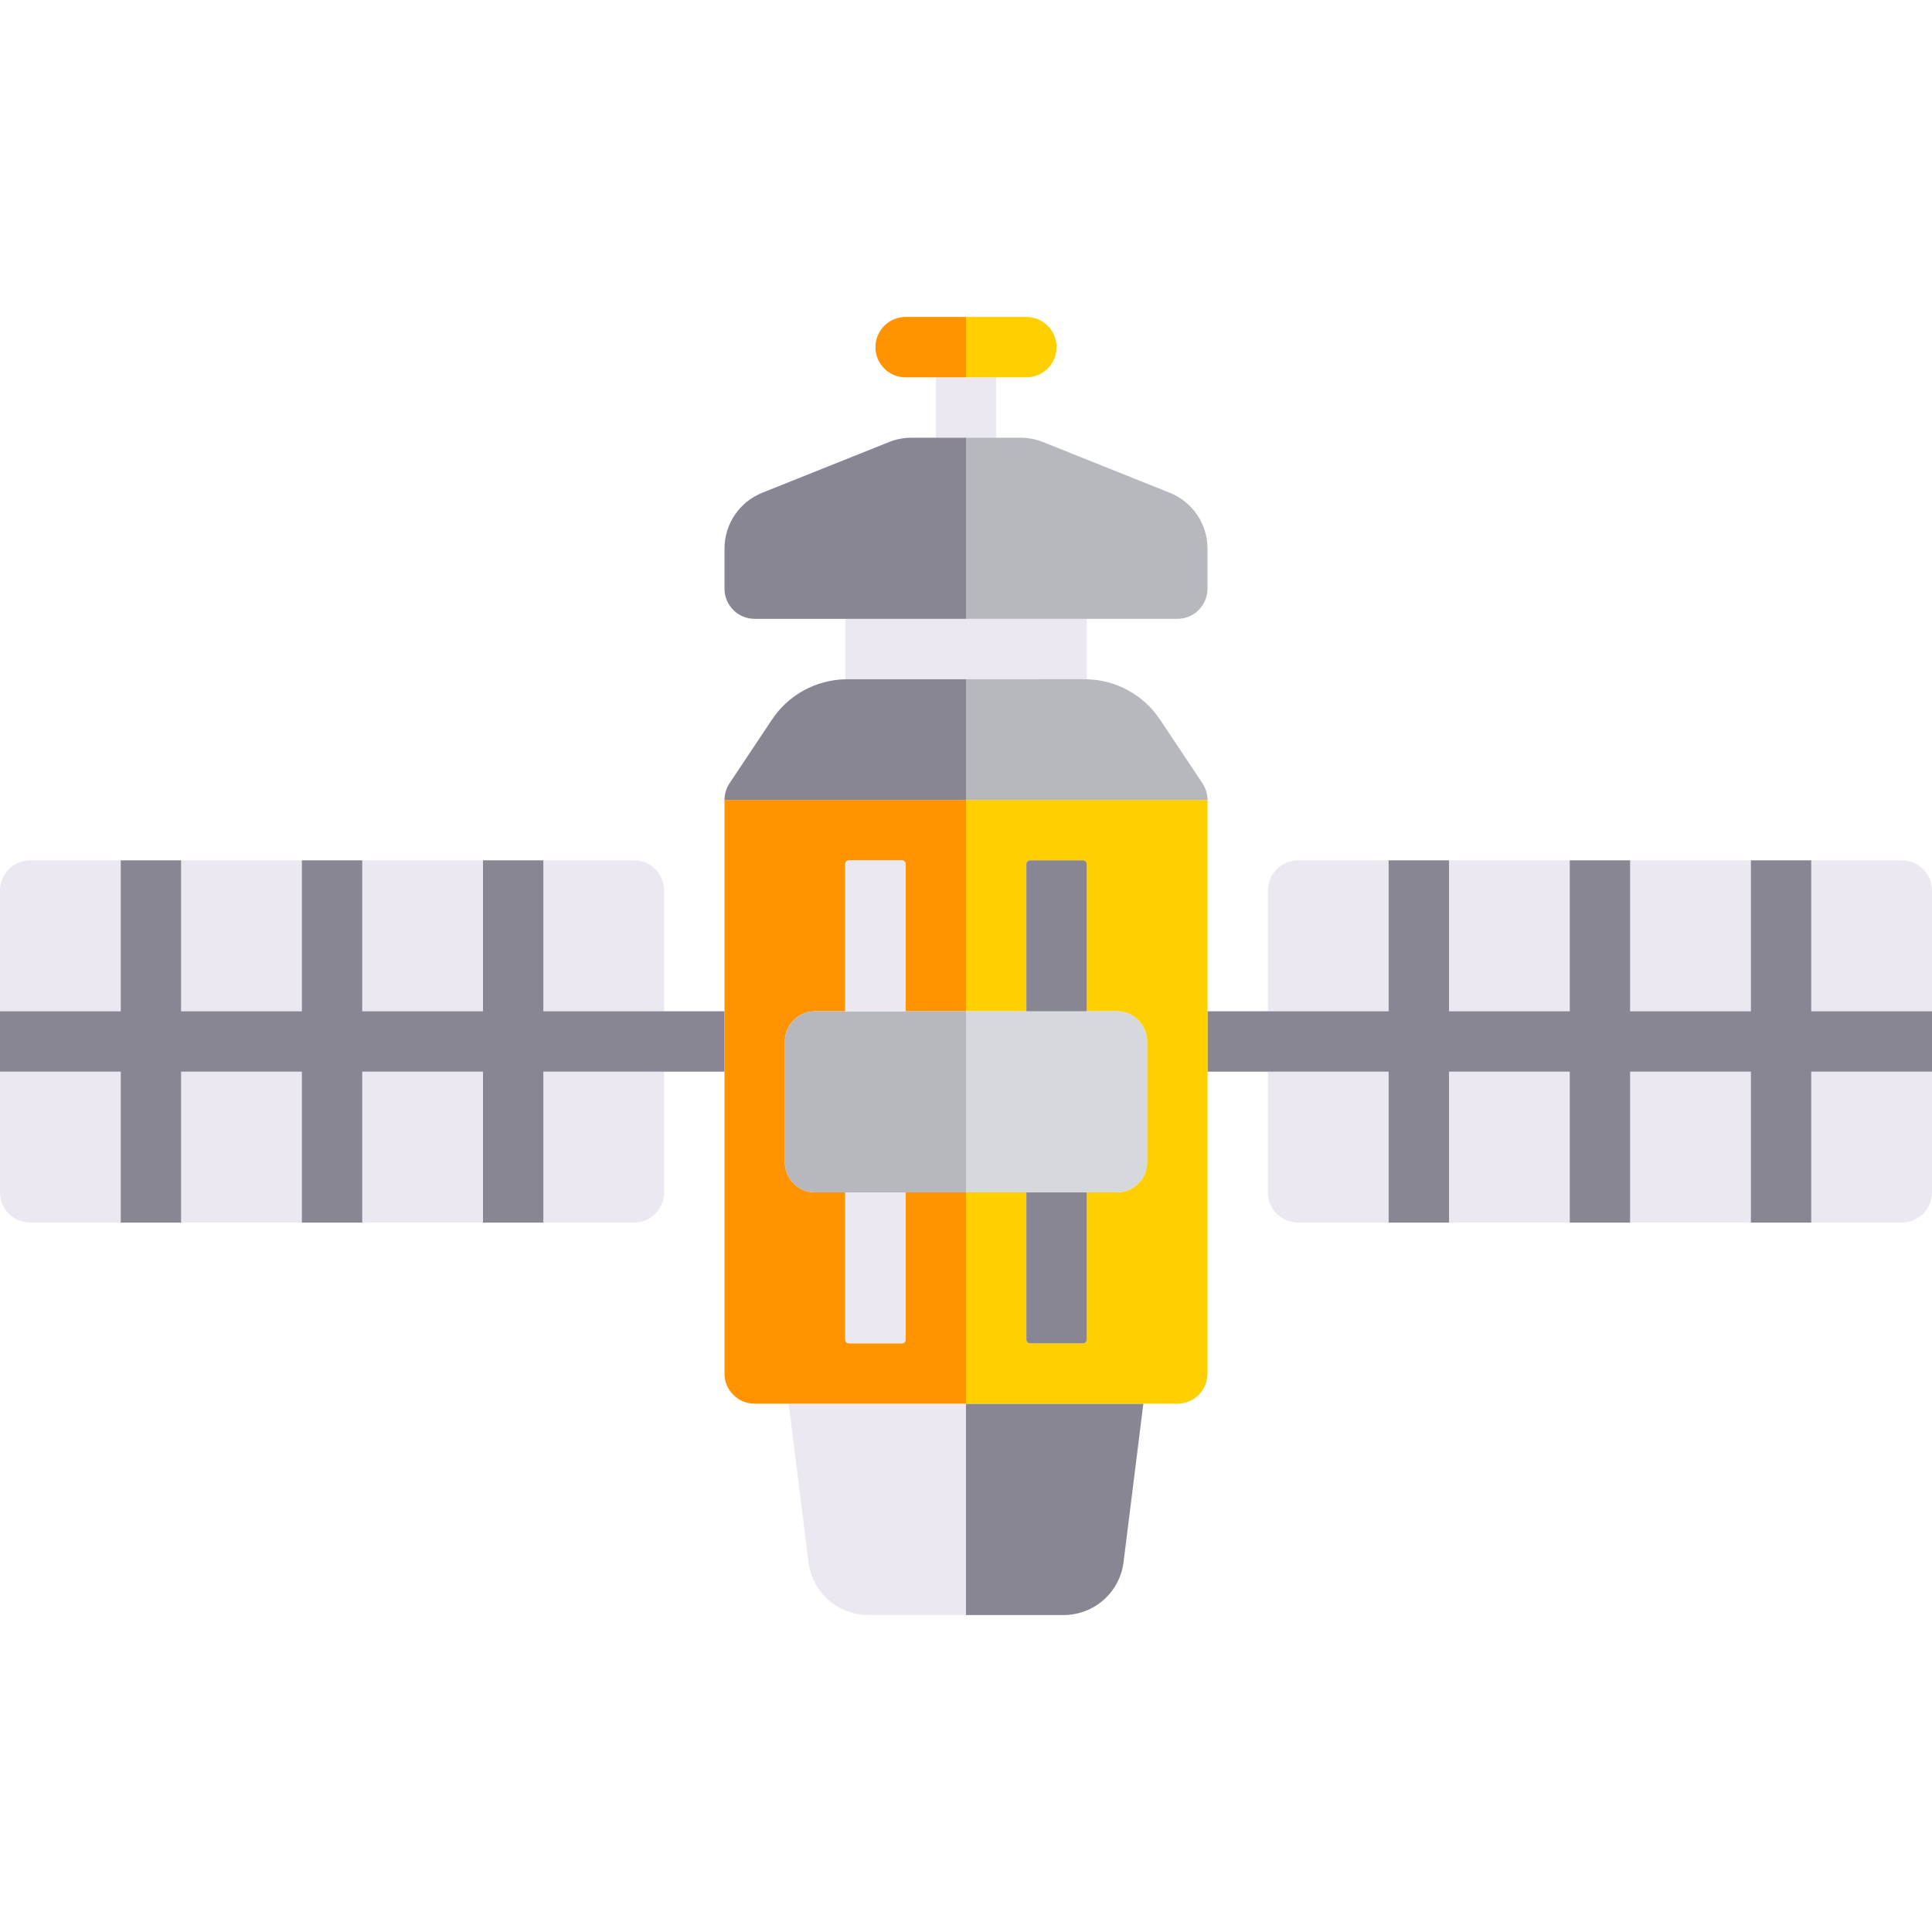 <?xml version="1.0" encoding="iso-8859-1"?>
<!-- Generator: Adobe Illustrator 19.0.0, SVG Export Plug-In . SVG Version: 6.00 Build 0)  -->
<svg version="1.1" id="Capa_1" xmlns="http://www.w3.org/2000/svg" xmlns:xlink="http://www.w3.org/1999/xlink" x="0px" y="0px"
	 viewBox="0 0 512 512" style="enable-background:new 0 0 512 512;" xml:space="preserve">
<g>
	<polygon style="fill:#ECE8F2;" points="264,116 264,100 256,100 248,100 248,116 256,116 	"/>
	<path style="fill:#ECE8F2;" d="M256,180h31.438c0.188,0,0.375,0.013,0.563,0.018V164h-32h-32v16.018
		c0.188-0.004,0.374-0.018,0.563-0.018H256z"/>
	<path style="fill:#ECE8F2;" d="M209,372l5.248,41.984c1.001,8.007,7.807,14.016,15.876,14.016H256v-56H209z"/>
	<path style="fill:#888693;" d="M256,428h25.875c8.069,0,14.875-6.009,15.876-14.016L303,372h-47V428z"/>
	<path style="fill:#ECE8F2;" d="M0,284v32c0,4.418,3.582,8,8,8h24v-40H0z"/>
	<path style="fill:#ECE8F2;" d="M32,228H8c-4.418,0-8,3.582-8,8v32h32V228z"/>
	<rect x="48" y="284" style="fill:#ECE8F2;" width="32" height="40"/>
	<path style="fill:#ECE8F2;" d="M144,324h24c4.418,0,8-3.582,8-8v-32h-32V324z"/>
	<path style="fill:#ECE8F2;" d="M176,268v-32c0-4.418-3.582-8-8-8h-24v40H176z"/>
	<rect x="96" y="228" style="fill:#ECE8F2;" width="32" height="40"/>
	<rect x="48" y="228" style="fill:#ECE8F2;" width="32" height="40"/>
	<rect x="96" y="284" style="fill:#ECE8F2;" width="32" height="40"/>
	<polygon style="fill:#888693;" points="176,268 144,268 144,228 128,228 128,268 96,268 96,228 80,228 80,268 48,268 48,228 
		32,228 32,268 0,268 0,284 32,284 32,324 48,324 48,284 80,284 80,324 96,324 96,284 128,284 128,324 144,324 144,284 176,284 
		192,284 192,268 	"/>
	<rect x="384" y="284" style="fill:#ECE8F2;" width="32" height="40"/>
	<path style="fill:#ECE8F2;" d="M368,228h-24c-4.418,0-8,3.582-8,8v32h32V228z"/>
	<path style="fill:#ECE8F2;" d="M336,284v32c0,4.418,3.582,8,8,8h24v-40H336z"/>
	<path style="fill:#ECE8F2;" d="M480,324h24c4.418,0,8-3.582,8-8v-32h-32V324z"/>
	<rect x="432" y="284" style="fill:#ECE8F2;" width="32" height="40"/>
	<path style="fill:#ECE8F2;" d="M504,228h-24v40h32v-32C512,231.581,508.418,228,504,228z"/>
	<rect x="432" y="228" style="fill:#ECE8F2;" width="32" height="40"/>
	<rect x="384" y="228" style="fill:#ECE8F2;" width="32" height="40"/>
	<polygon style="fill:#888693;" points="480,228 464,228 464,268 432,268 432,228 416,228 416,268 384,268 384,228 368,228 368,268 
		336,268 320,268 320,284 336,284 368,284 368,324 384,324 384,284 416,284 416,324 432,324 432,284 464,284 464,324 480,324 
		480,284 512,284 512,268 480,268 	"/>
	<path style="fill:#FF9300;" d="M256,364v-48h-16v39c0,0.552-0.448,1-1,1h-14c-0.552,0-1-0.448-1-1v-39h-8c-4.418,0-8-3.582-8-8v-32
		c0-4.418,3.582-8,8-8h8v-39c0-0.552,0.448-1,1-1h14c0.552,0,1,0.448,1,1v39h16v-56h-64v56v16v80c0,4.418,3.578,8,8,8h9h47V364z"/>
	<path style="fill:#FFCF00;" d="M320,212h-64v56h16v-39c0-0.552,0.448-1,1-1h14c0.552,0,1,0.448,1,1v39h8c4.418,0,8,3.582,8,8v32
		c0,0.276-0.014,0.549-0.041,0.818c-0.041,0.407-0.122,0.802-0.223,1.188c-0.05,0.192-0.104,0.383-0.168,0.569
		c-0.789,2.319-2.611,4.155-4.92,4.966c-0.83,0.292-1.719,0.458-2.648,0.458h-8v39c0,0.552-0.448,1-1,1h-14c-0.552,0-1-0.448-1-1
		v-39h-16v48v8h47h9c4.422,0,8-3.582,8-8v-80v-16V212z"/>
	<path style="fill:#888693;" d="M256,180h-31.437c-0.188,0-0.375,0.013-0.563,0.018c-7.823,0.182-15.05,4.135-19.406,10.67
		l-11.25,16.875C192.469,208.875,192,210.422,192,212h64V180z"/>
	<path style="fill:#B6B8BE;" d="M256,180v32h64c0-1.578-0.469-3.125-1.344-4.438l-11.25-16.875
		c-4.356-6.535-11.583-10.488-19.406-10.67c-0.188-0.004-0.374-0.018-0.563-0.018H256z"/>
	<path style="fill:#888693;" d="M256,116h-8h-6.461c-2.031,0-4.023,0.383-5.938,1.145l-33.539,13.414
		c-6.109,2.445-10.063,8.277-10.063,14.859V156c0,4.418,3.578,8,8,8h24h32V116z"/>
	<path style="fill:#B6B8BE;" d="M224,268h-8c-4.418,0-8,3.582-8,8v32c0,4.418,3.582,8,8,8h8h16h16v-48h-16H224z"/>
	<path style="fill:#B6B8BE;" d="M303.959,308.818c-0.041,0.407-0.122,0.802-0.223,1.188
		C303.836,309.62,303.917,309.225,303.959,308.818z"/>
	<path style="fill:#B6B8BE;" d="M298.648,315.541c2.309-0.811,4.131-2.646,4.92-4.966
		C302.779,312.895,300.957,314.73,298.648,315.541z"/>
	<path style="fill:#FFCF00;" d="M264,100h8c4.422,0,8-3.582,8-8s-3.578-8-8-8h-16v16H264z"/>
	<path style="fill:#B6B8BE;" d="M256,164h32h24c4.422,0,8-3.582,8-8v-10.582c0-6.582-3.953-12.414-10.063-14.855l-33.555-13.43
		c-1.898-0.75-3.891-1.133-5.922-1.133H264h-8V164z"/>
	<path style="fill:#FF9300;" d="M256,84h-16c-4.422,0-8,3.582-8,8s3.578,8,8,8h8h8V84z"/>
	<path style="fill:#D5D9DE;" d="M272,316h16h8c0.93,0,1.818-0.167,2.648-0.458c2.309-0.811,4.131-2.646,4.92-4.966
		c0.064-0.187,0.118-0.377,0.168-0.569c0.1-0.387,0.181-0.781,0.223-1.188c0.027-0.269,0.041-0.542,0.041-0.818v-32
		c0-4.418-3.582-8-8-8h-8h-16h-16v48H272z"/>
	<path style="fill:#ECE8F2;" d="M240,229c0-0.552-0.448-1-1-1h-14c-0.552,0-1,0.448-1,1v39h16V229z"/>
	<path style="fill:#ECE8F2;" d="M224,355c0,0.552,0.448,1,1,1h14c0.552,0,1-0.448,1-1v-39h-16V355z"/>
	<path style="fill:#888693;" d="M288,229c0-0.552-0.448-1-1-1h-14c-0.552,0-1,0.448-1,1v39h16V229z"/>
	<path style="fill:#888693;" d="M272,355c0,0.552,0.448,1,1,1h14c0.552,0,1-0.448,1-1v-39h-16V355z"/>
</g>
<g>
</g>
<g>
</g>
<g>
</g>
<g>
</g>
<g>
</g>
<g>
</g>
<g>
</g>
<g>
</g>
<g>
</g>
<g>
</g>
<g>
</g>
<g>
</g>
<g>
</g>
<g>
</g>
<g>
</g>
</svg>
